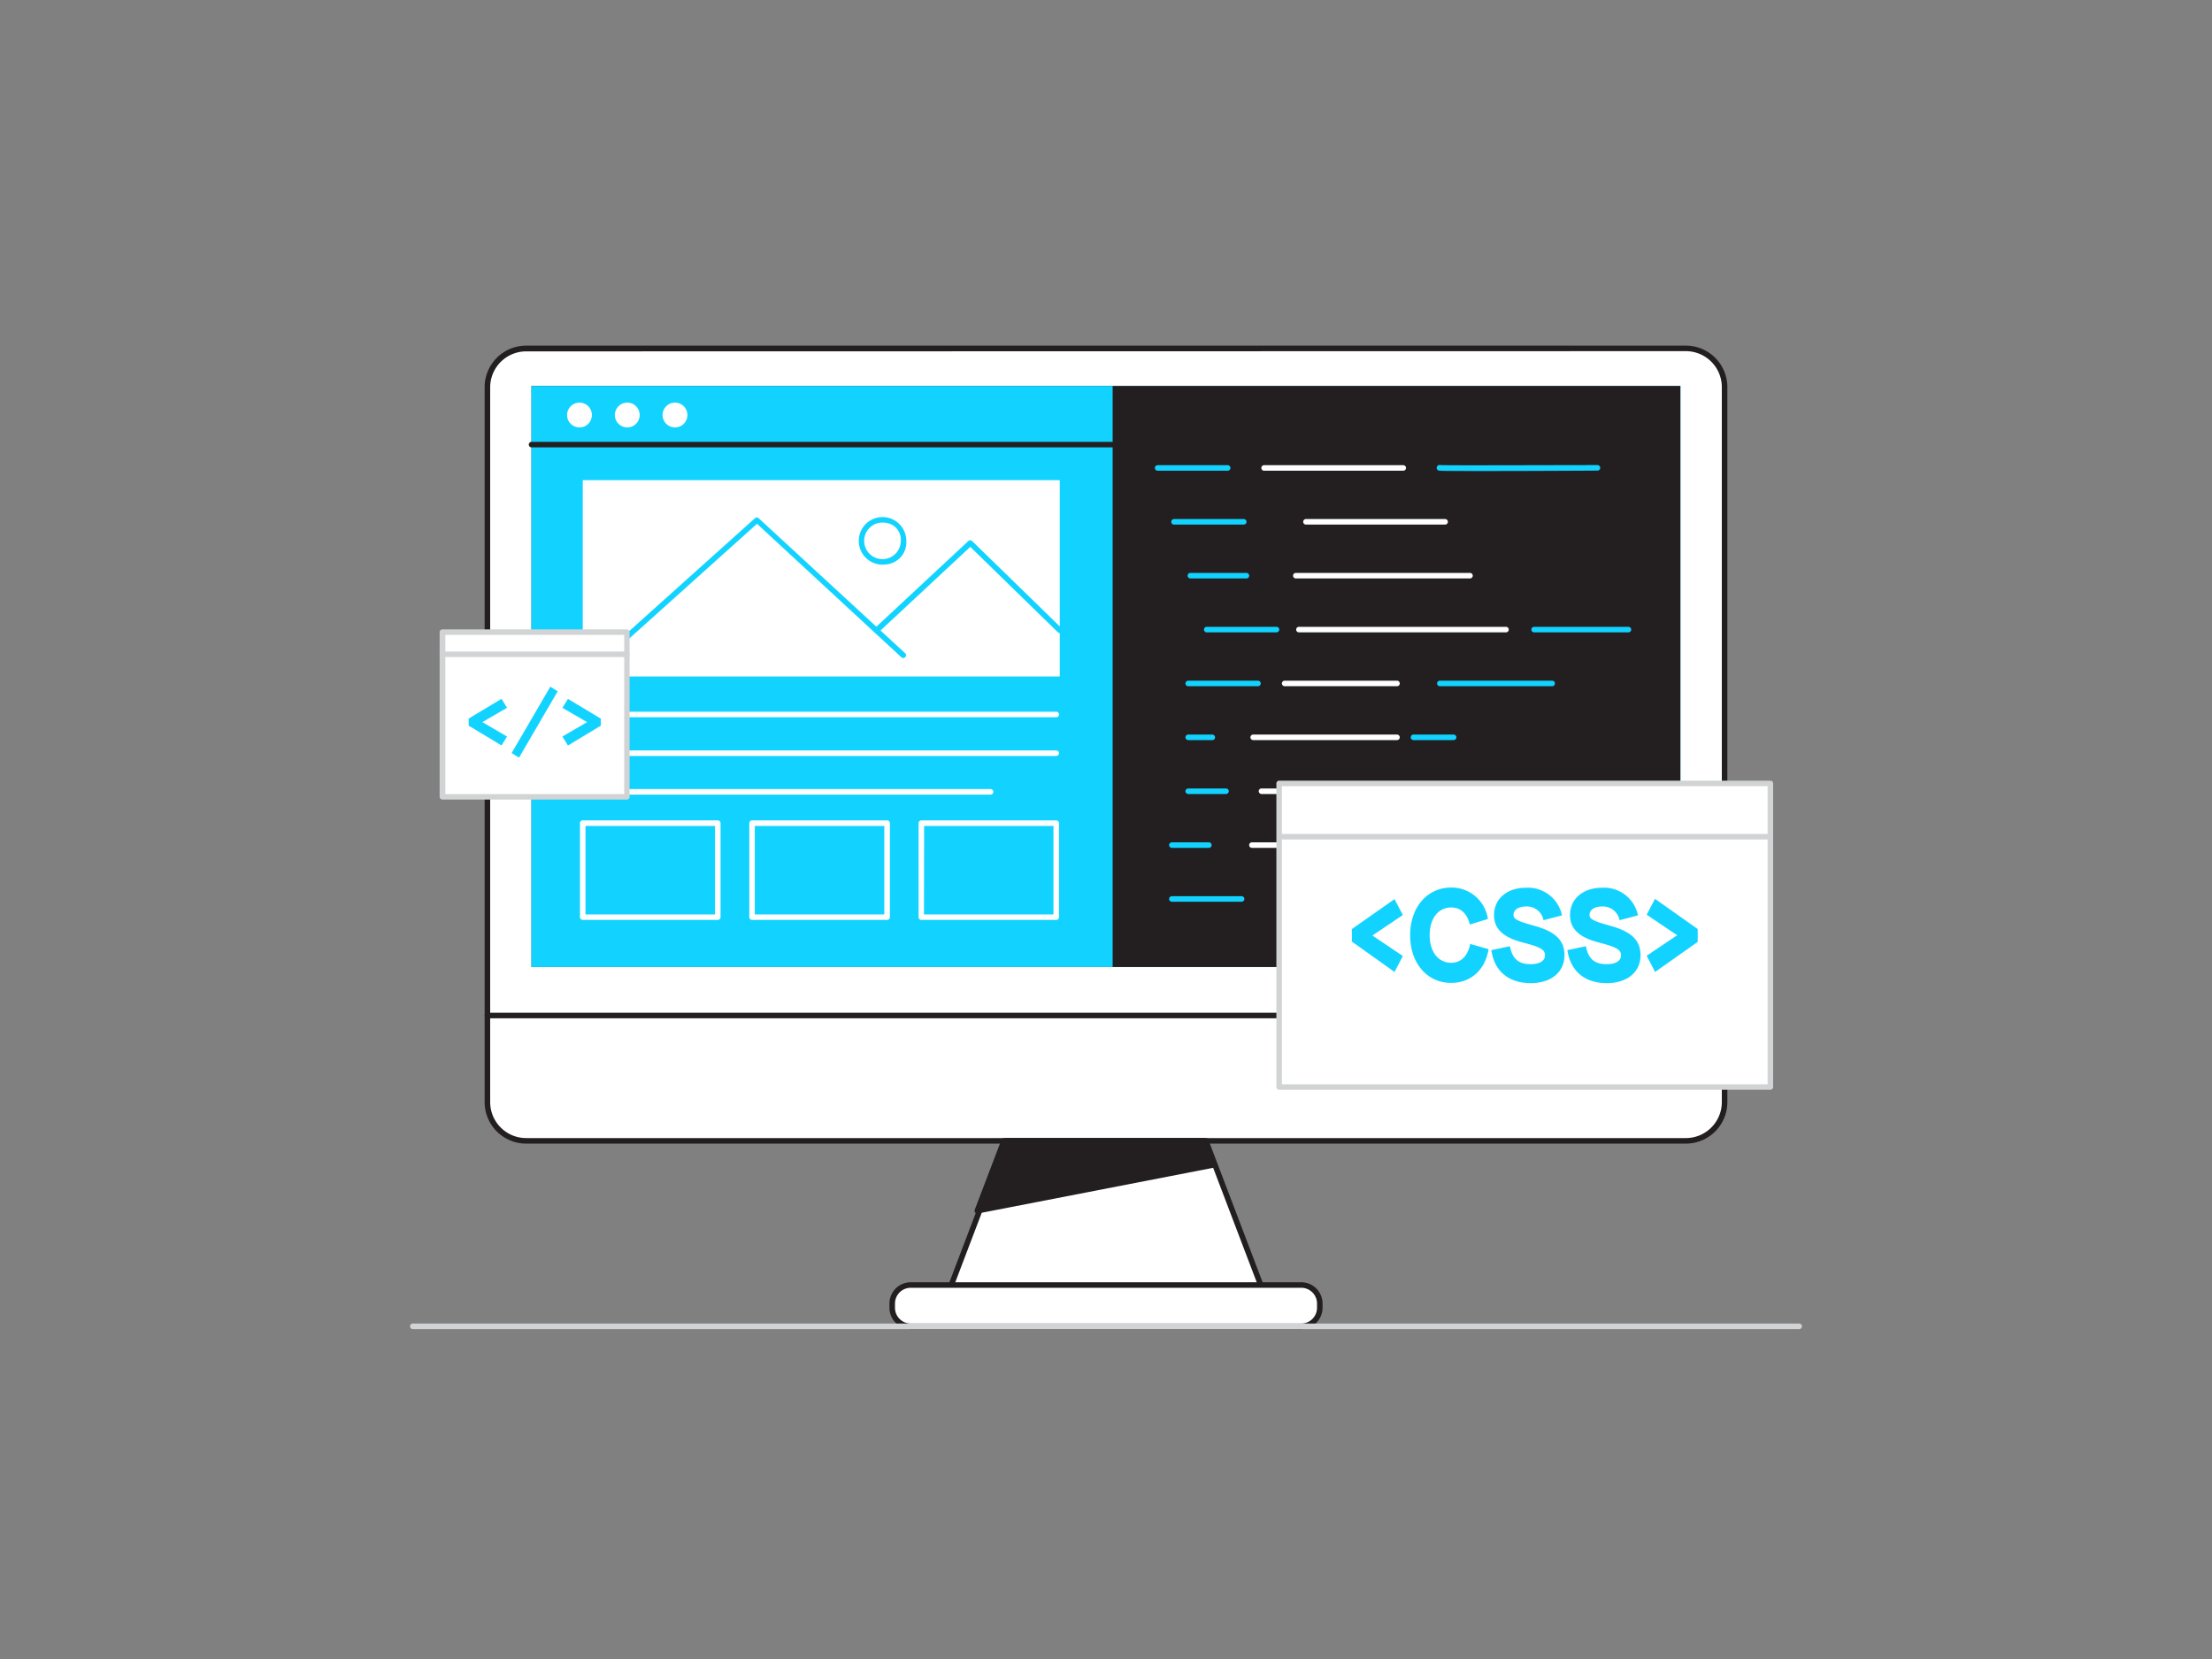 <svg xmlns="http://www.w3.org/2000/svg" viewBox="0 0 400 300" width="247.2" height="185.4" class="illustration styles_illustrationTablet__1DWOa"><rect x="0" y="0" width="400" height="300" fill="#808080" stroke="none"/><g id="_182_code_css_flatline" data-name="#182_code_css_flatline"><rect x="88.14" y="63.04" width="223.73" height="143.26" rx="7" fill="#fff"></rect><path d="M304.86,206.8H95.14a7.5,7.5,0,0,1-7.5-7.5V70a7.51,7.51,0,0,1,7.5-7.5H304.86a7.51,7.51,0,0,1,7.5,7.5V199.3A7.5,7.5,0,0,1,304.86,206.8ZM95.14,63.54a6.51,6.51,0,0,0-6.5,6.5V199.3a6.51,6.51,0,0,0,6.5,6.5H304.86a6.51,6.51,0,0,0,6.5-6.5V70a6.51,6.51,0,0,0-6.5-6.5Z" fill="#231f20"></path><path d="M311.86,184.14H88.14a.5.5,0,0,1-.5-.5.5.5,0,0,1,.5-.5H311.86a.5.5,0,0,1,.5.5A.5.5,0,0,1,311.86,184.14Z" fill="#231f20"></path><polygon points="228.59 233.99 171.41 233.99 181.95 206.3 218.05 206.3 228.59 233.99" fill="#fff"></polygon><path d="M228.6,234.49H171.4a.52.52,0,0,1-.41-.21.5.5,0,0,1-.05-.46l10.54-27.7a.51.51,0,0,1,.47-.32h36.1a.51.51,0,0,1,.47.32l10.54,27.7a.5.5,0,0,1-.05.46A.52.52,0,0,1,228.6,234.49Zm-56.47-1h55.74L217.71,206.8H182.29Z" fill="#231f20"></path><rect x="161.34" y="232.37" width="77.31" height="7.47" rx="3.35" fill="#fff"></rect><path d="M235.3,240.34H164.7a3.86,3.86,0,0,1-3.86-3.85v-.77a3.86,3.86,0,0,1,3.86-3.85h70.6a3.86,3.86,0,0,1,3.86,3.85v.77A3.86,3.86,0,0,1,235.3,240.34Zm-70.6-7.47a2.86,2.86,0,0,0-2.86,2.85v.77a2.86,2.86,0,0,0,2.86,2.85h70.6a2.86,2.86,0,0,0,2.86-2.85v-.77a2.86,2.86,0,0,0-2.86-2.85Z" fill="#231f20"></path><rect x="96.12" y="69.79" width="207.75" height="105.08" fill="#12d3ff"></rect><rect x="96.12" y="69.79" width="207.75" height="105.08" fill="#231f20"></rect><rect x="96.12" y="69.79" width="105.08" height="105.08" fill="#12d3ff"></rect><polygon points="176.73 218.95 219.31 210.68 217.65 206.3 181.55 206.3 176.73 218.95" fill="#231f20"></polygon><path d="M176.73,219.45a.49.49,0,0,1-.38-.18.51.51,0,0,1-.09-.5l4.82-12.65a.5.5,0,0,1,.47-.32h36.1a.5.5,0,0,1,.46.32l1.67,4.38a.5.5,0,0,1-.37.67l-42.58,8.27Zm5.16-12.65-4.37,11.49,41.11-8-1.33-3.5Z" fill="#231f20"></path><path d="M222,85.12H209.34a.5.5,0,0,1,0-1H222a.5.5,0,0,1,0,1Z" fill="#12d3ff"></path><path d="M253.75,85.12H228.59a.5.5,0,0,1,0-1h25.16a.5.5,0,0,1,0,1Z" fill="#fff"></path><path d="M261.32,94.86H236.16a.5.5,0,0,1,0-1h25.16a.5.5,0,0,1,0,1Z" fill="#fff"></path><path d="M224.91,94.86H212.3a.5.5,0,0,1,0-1h12.61a.5.5,0,0,1,0,1Z" fill="#12d3ff"></path><path d="M225.39,104.6H215.26a.5.5,0,0,1-.5-.5.5.5,0,0,1,.5-.5h10.13a.51.51,0,0,1,.5.5A.5.5,0,0,1,225.39,104.6Z" fill="#12d3ff"></path><path d="M265.82,104.6H234.33a.5.5,0,0,1-.5-.5.5.5,0,0,1,.5-.5h31.49a.5.5,0,0,1,.5.5A.5.5,0,0,1,265.82,104.6Z" fill="#fff"></path><path d="M230.83,114.35H218.22a.5.5,0,0,1-.5-.5.5.5,0,0,1,.5-.5h12.61a.5.5,0,0,1,.5.5A.51.51,0,0,1,230.83,114.35Z" fill="#12d3ff"></path><path d="M272.33,114.35H234.89a.5.5,0,0,1-.5-.5.5.5,0,0,1,.5-.5h37.44a.5.5,0,0,1,.5.5A.5.5,0,0,1,272.33,114.35Z" fill="#fff"></path><path d="M227.48,124.09H214.87a.5.5,0,0,1,0-1h12.61a.5.5,0,0,1,0,1Z" fill="#12d3ff"></path><path d="M252.62,124.09H232.31a.5.5,0,0,1,0-1h20.31a.5.5,0,0,1,0,1Z" fill="#fff"></path><path d="M280.68,124.09H260.37a.5.5,0,0,1,0-1h20.31a.5.5,0,0,1,0,1Z" fill="#12d3ff"></path><path d="M219.22,133.83h-4.35a.5.5,0,0,1-.5-.5.51.51,0,0,1,.5-.5h4.35a.51.51,0,0,1,.5.5A.5.5,0,0,1,219.22,133.83Z" fill="#12d3ff"></path><path d="M252.62,133.83h-26a.5.5,0,0,1-.5-.5.51.51,0,0,1,.5-.5h26a.51.51,0,0,1,.5.5A.5.5,0,0,1,252.62,133.83Z" fill="#fff"></path><path d="M262.86,133.83h-7.25a.5.5,0,0,1-.5-.5.5.5,0,0,1,.5-.5h7.25a.5.5,0,0,1,.5.5A.5.5,0,0,1,262.86,133.83Z" fill="#12d3ff"></path><path d="M221.7,143.58h-6.83a.51.51,0,0,1-.5-.5.5.5,0,0,1,.5-.5h6.83a.5.5,0,0,1,.5.5A.51.51,0,0,1,221.7,143.58Z" fill="#12d3ff"></path><path d="M259,143.58H228.12a.51.51,0,0,1-.5-.5.5.5,0,0,1,.5-.5H259a.5.5,0,0,1,.5.5A.5.5,0,0,1,259,143.58Z" fill="#fff"></path><path d="M274.64,143.58H262a.5.5,0,0,1-.5-.5.5.5,0,0,1,.5-.5h12.61a.5.5,0,0,1,.5.5A.5.5,0,0,1,274.64,143.58Z" fill="#12d3ff"></path><path d="M218.6,153.32h-6.69a.5.5,0,0,1,0-1h6.69a.5.5,0,0,1,0,1Z" fill="#12d3ff"></path><path d="M255.61,153.32H226.39a.5.5,0,0,1,0-1h29.22a.5.5,0,0,1,0,1Z" fill="#fff"></path><path d="M224.52,163.06H211.91a.5.5,0,0,1-.5-.5.51.51,0,0,1,.5-.5h12.61a.5.5,0,0,1,.5.5A.5.5,0,0,1,224.52,163.06Z" fill="#12d3ff"></path><path d="M294.47,114.35H277.42a.51.51,0,0,1-.5-.5.5.5,0,0,1,.5-.5h17.05a.5.5,0,0,1,.5.5A.5.5,0,0,1,294.47,114.35Z" fill="#12d3ff"></path><path d="M269,85.17c-5.7,0-8.65,0-8.8-.07a.5.5,0,0,1,.23-1c.94.08,20.83,0,28.44,0h0a.5.5,0,0,1,0,1C280.4,85.15,273.76,85.17,269,85.17Z" fill="#12d3ff"></path><path d="M271.74,153.32H259a.5.5,0,0,1,0-1h12.76a.5.5,0,0,1,0,1Z" fill="#12d3ff"></path><path d="M242.46,163.06h-9.38a.5.5,0,0,1-.5-.5.51.51,0,0,1,.5-.5h9.38a.5.5,0,0,1,.5.5A.5.5,0,0,1,242.46,163.06Z" fill="#fff"></path><path d="M268.33,163.06H246a.5.5,0,0,1-.5-.5.51.51,0,0,1,.5-.5h22.3a.5.5,0,0,1,.5.5A.5.5,0,0,1,268.33,163.06Z" fill="#12d3ff"></path><path d="M230.65,80.9H96.12a.51.51,0,0,1-.5-.5.5.5,0,0,1,.5-.5H230.65a.5.5,0,0,1,.5.5A.5.5,0,0,1,230.65,80.9Z" fill="#231f20"></path><circle cx="104.79" cy="75.05" r="2.25" fill="#fff"></circle><circle cx="113.43" cy="75.05" r="2.25" fill="#fff"></circle><circle cx="122.06" cy="75.05" r="2.25" fill="#fff"></circle><rect x="105.38" y="86.83" width="86.26" height="35.5" fill="#fff"></rect><path d="M105.38,122.83A.5.5,0,0,1,105,122l31.52-28.29a.49.49,0,0,1,.67,0l26.5,24.42a.51.51,0,0,1,0,.71.5.5,0,0,1-.71,0L136.89,94.72l-31.18,28A.46.46,0,0,1,105.38,122.83Z" fill="#12d3ff"></path><path d="M158.52,114.48a.46.46,0,0,1-.36-.16.49.49,0,0,1,0-.7l16.94-15.78a.5.5,0,0,1,.69,0L192,113.62a.51.51,0,0,1,0,.71.5.5,0,0,1-.71,0L175.46,98.89l-16.6,15.46A.48.48,0,0,1,158.52,114.48Z" fill="#12d3ff"></path><path d="M160.14,102.07a4.3,4.3,0,1,1,3.75-4.26A4,4,0,0,1,160.14,102.07Zm0-7.53a3.31,3.31,0,1,0,2.75,3.27A3.05,3.05,0,0,0,160.14,94.54Z" fill="#12d3ff"></path><path d="M191,129.7H105.38a.5.5,0,0,1,0-1H191a.5.5,0,1,1,0,1Z" fill="#fff"></path><path d="M191,136.7H105.38a.5.5,0,0,1-.5-.5.5.5,0,0,1,.5-.5H191a.5.5,0,0,1,.5.5A.51.51,0,0,1,191,136.7Z" fill="#fff"></path><path d="M179.13,143.69H105.38a.5.5,0,0,1-.5-.5.5.5,0,0,1,.5-.5h73.75a.51.51,0,0,1,.5.5A.5.5,0,0,1,179.13,143.69Z" fill="#fff"></path><path d="M129.8,166.35H105.38a.5.5,0,0,1-.5-.5v-17a.5.5,0,0,1,.5-.5H129.8a.51.51,0,0,1,.5.5v17A.51.51,0,0,1,129.8,166.35Zm-23.92-1H129.3v-16H105.88Z" fill="#fff"></path><path d="M160.41,166.35H136a.51.51,0,0,1-.5-.5v-17a.51.51,0,0,1,.5-.5h24.42a.5.5,0,0,1,.5.5v17A.5.5,0,0,1,160.41,166.35Zm-23.92-1h23.42v-16H136.49Z" fill="#fff"></path><path d="M191,166.35H166.61a.5.5,0,0,1-.5-.5v-17a.5.5,0,0,1,.5-.5H191a.51.51,0,0,1,.5.5v17A.51.51,0,0,1,191,166.35Zm-23.92-1h23.42v-16H167.11Z" fill="#fff"></path><path d="M325.35,240.34H74.65a.5.5,0,0,1,0-1h250.7a.5.5,0,0,1,0,1Z" fill="#d1d3d4"></path><rect x="231.31" y="141.67" width="88.83" height="54.89" fill="#fff"></rect><path d="M320.14,197.07H231.31a.51.51,0,0,1-.5-.5v-54.9a.51.51,0,0,1,.5-.5h88.83a.51.51,0,0,1,.5.5v54.9A.51.51,0,0,1,320.14,197.07Zm-88.33-1h87.83v-53.9H231.81Z" fill="#d1d3d4"></path><path d="M320.14,151.8H231.88a.5.5,0,0,1,0-1h88.26a.5.5,0,0,1,0,1Z" fill="#d1d3d4"></path><path d="M244.46,170.27V168l7.71-5.41,1.51,2.87-5.51,3.71,5.51,3.71-1.51,2.88Z" fill="#12d3ff"></path><path d="M255,169.12c0-5.07,3.09-8.62,7.42-8.62a6.62,6.62,0,0,1,6.64,5.68l-3.27,1c-.46-1.94-1.63-3.08-3.37-3.08-2.34,0-3.89,2-3.89,5s1.55,5,3.89,5c1.76,0,3-1.2,3.44-3.41l3.32.95c-.62,3.86-3.32,6.1-6.76,6.1C258.08,177.74,255,174.19,255,169.12Z" fill="#12d3ff"></path><path d="M269.69,171.81l3.35-.7c.44,2.28,1.57,3.24,3.73,3.24,1.64,0,2.61-.58,2.61-1.59s-.69-1.47-4.08-2.35-5.13-2.39-5.13-4.93c0-2.9,2.29-4.95,5.8-4.95a6.28,6.28,0,0,1,6.49,5l-3.34.87a3.06,3.06,0,0,0-3.15-2.48c-1.38,0-2.28.61-2.28,1.52,0,.75.66,1.12,3.87,2,3.53,1,5.35,2.48,5.35,5.28,0,3.08-2.42,5.07-6.16,5.07C272.76,177.74,270.2,175.59,269.69,171.81Z" fill="#12d3ff"></path><path d="M283.43,171.81l3.35-.7c.44,2.28,1.57,3.24,3.73,3.24,1.65,0,2.62-.58,2.62-1.59s-.7-1.47-4.09-2.35-5.13-2.39-5.13-4.93c0-2.9,2.3-4.95,5.81-4.95a6.26,6.26,0,0,1,6.48,5l-3.33.87a3.07,3.07,0,0,0-3.15-2.48c-1.39,0-2.28.61-2.28,1.52,0,.75.65,1.12,3.86,2,3.53,1,5.36,2.48,5.36,5.28,0,3.08-2.42,5.07-6.17,5.07C286.51,177.74,284,175.59,283.43,171.81Z" fill="#12d3ff"></path><path d="M297.77,172.83l5.51-3.71-5.51-3.71,1.51-2.87L307,168v2.32l-7.71,5.44Z" fill="#12d3ff"></path><rect x="80.03" y="114.31" width="33.35" height="29.77" fill="#fff"></rect><path d="M113.38,144.59H80a.5.5,0,0,1-.5-.5V114.31a.5.5,0,0,1,.5-.5h33.35a.51.51,0,0,1,.5.5v29.78A.51.51,0,0,1,113.38,144.59Zm-32.85-1h32.35V114.81H80.53Z" fill="#d1d3d4"></path><path d="M113.38,118.82H80a.5.5,0,0,1-.5-.5.5.5,0,0,1,.5-.5h33.35a.5.5,0,0,1,.5.5A.51.51,0,0,1,113.38,118.82Z" fill="#d1d3d4"></path><path d="M84.75,131.22v-1.28l5.94-3.57,1,1.62-4.46,2.59,4.46,2.61-1,1.61Z" fill="#12d3ff"></path><path d="M92.52,136.17l7-12,1.33.84-7,12Z" fill="#12d3ff"></path><path d="M101.7,133.19l4.46-2.61L101.7,128l1-1.62,5.94,3.57v1.28l-5.94,3.58Z" fill="#12d3ff"></path></g></svg>